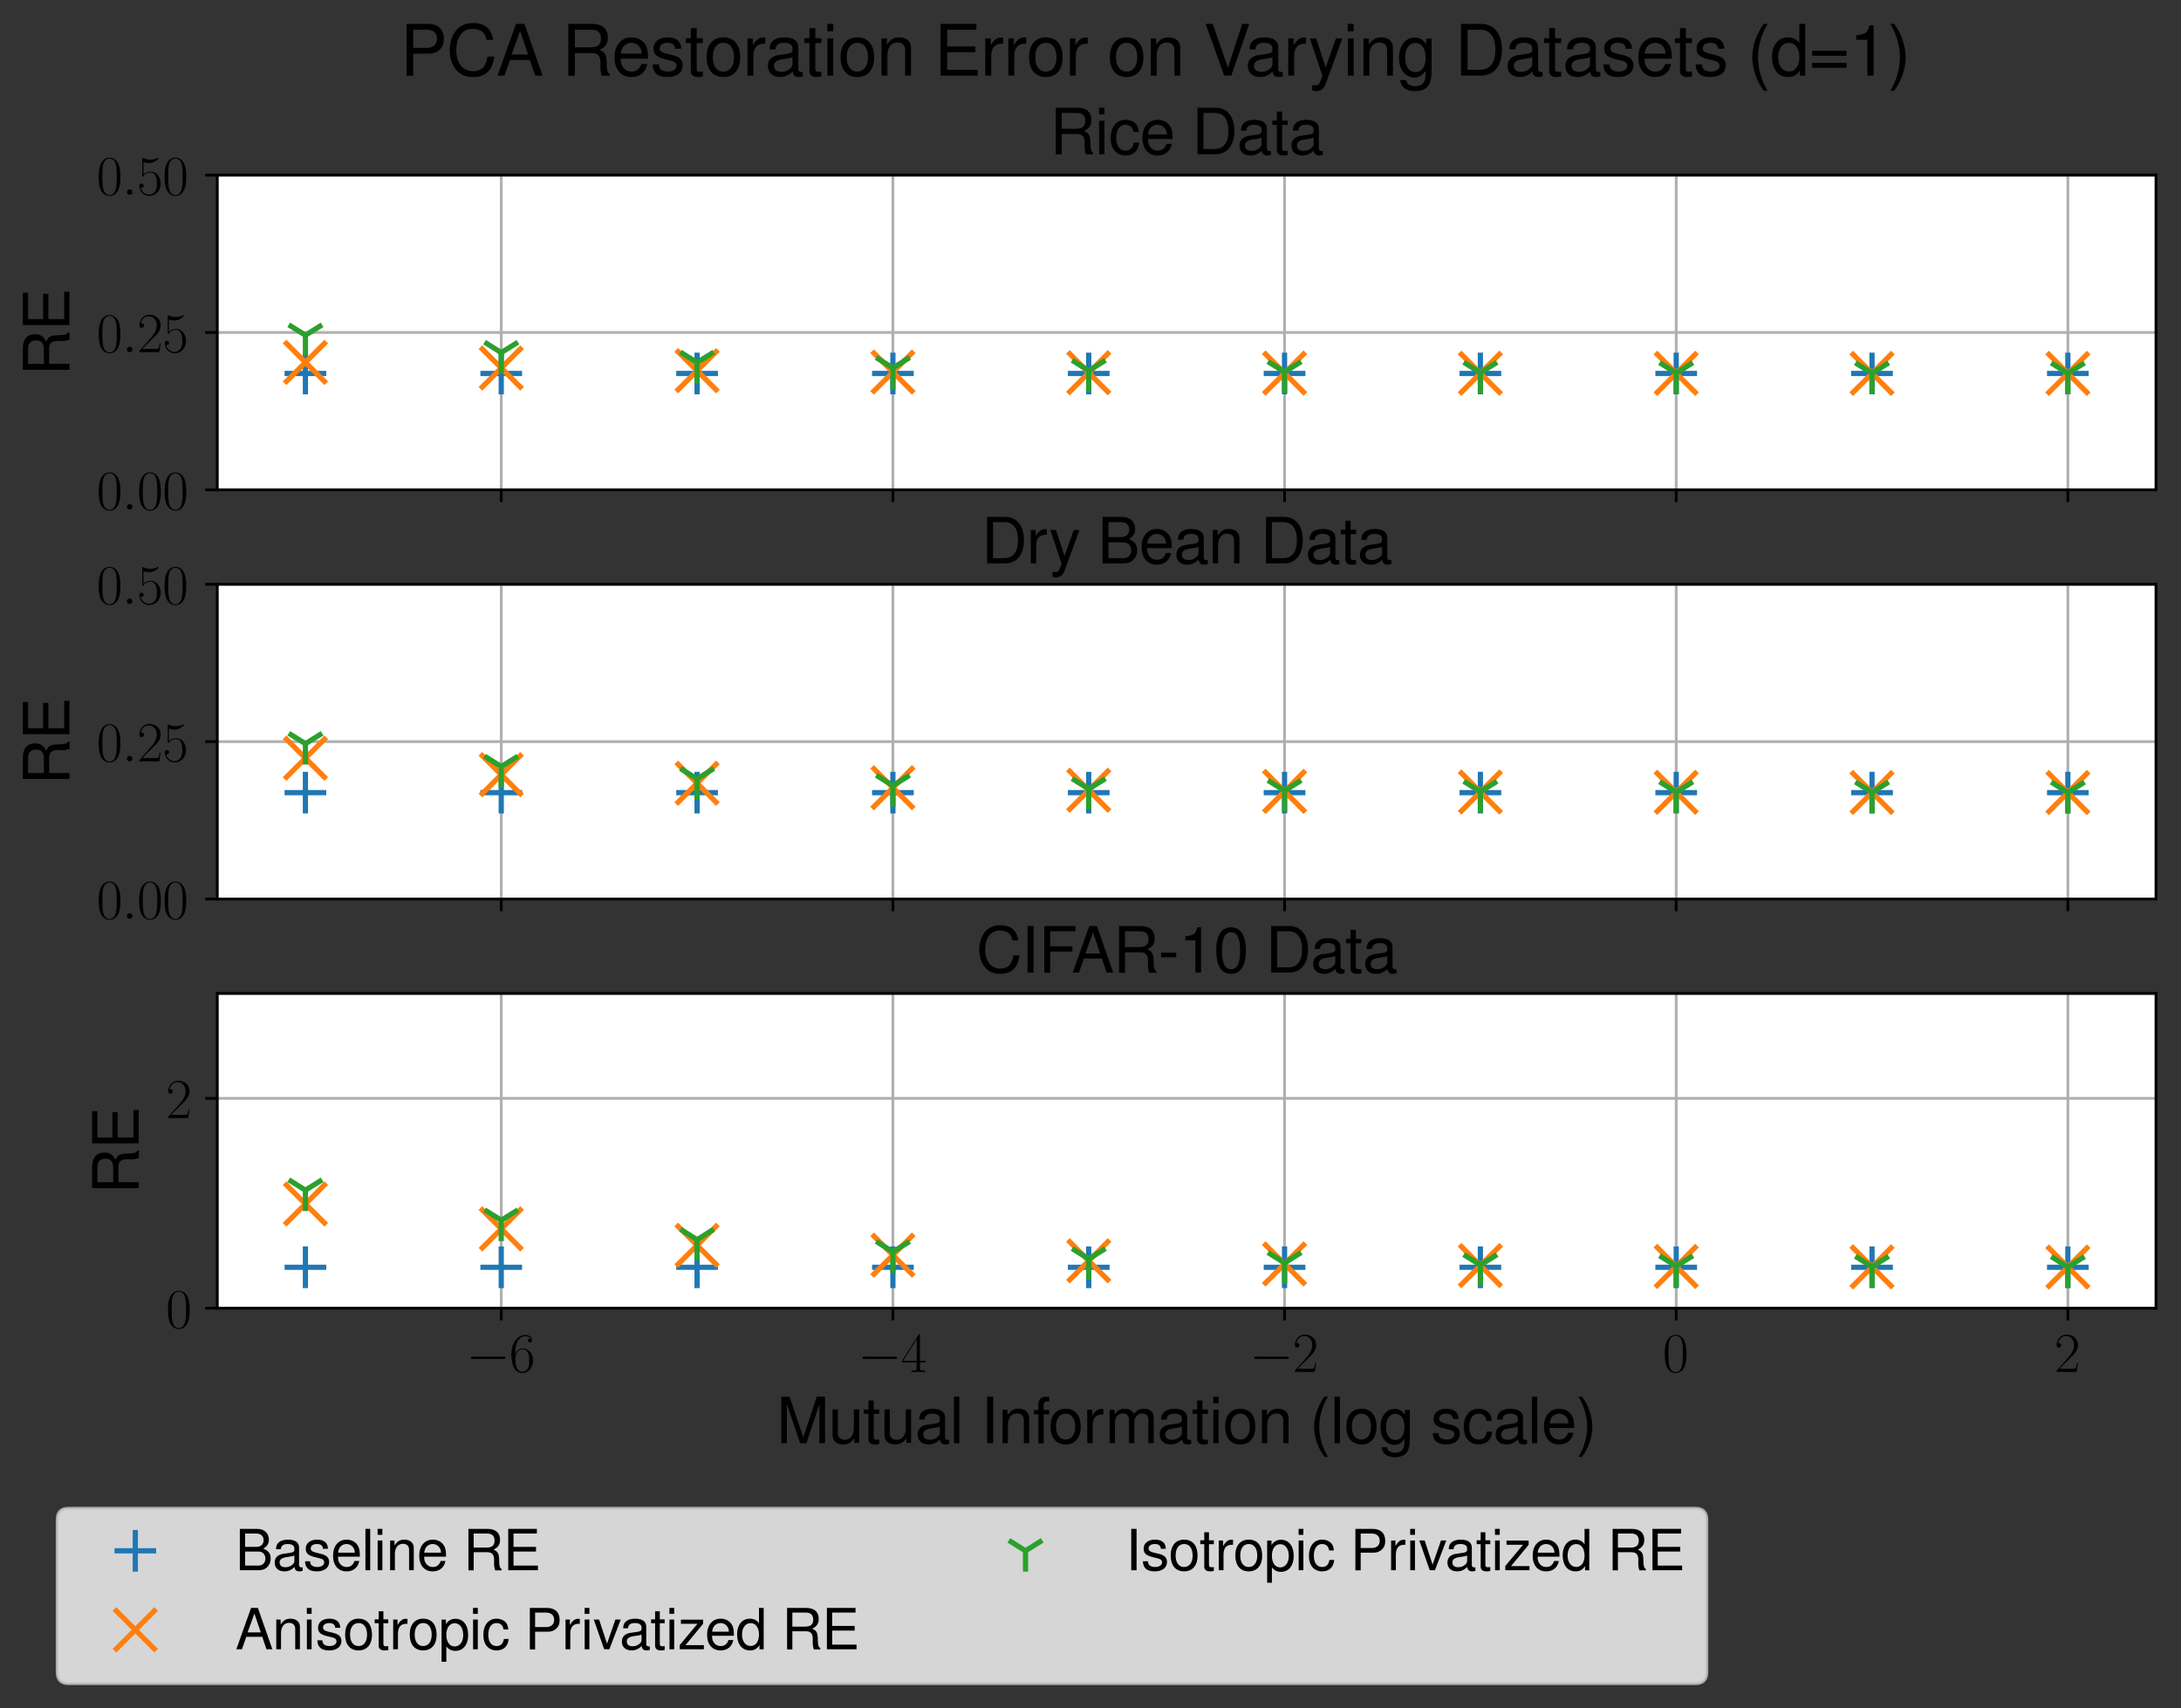 <?xml version="1.0" encoding="utf-8" standalone="no"?>
<!DOCTYPE svg PUBLIC "-//W3C//DTD SVG 1.1//EN"
  "http://www.w3.org/Graphics/SVG/1.1/DTD/svg11.dtd">
<svg xmlns:xlink="http://www.w3.org/1999/xlink" width="627.744pt" height="491.745pt" viewBox="0 0 627.744 491.745" xmlns="http://www.w3.org/2000/svg" version="1.1">
 <rect x="0" y="0" width="627.744" height="491.745" fill="#333333" stroke="none"/>
 <defs>
  <style type="text/css">*{stroke-linejoin: round; stroke-linecap: butt}</style>
 </defs>
 <g id="figure_1">
  <g id="patch_1">
   <path d="M 0 491.745 
L 627.744 491.745 
L 627.744 -0 
L 0 -0 
L 0 491.745 
z
" style="fill: none"/>
  </g>
  <g id="axes_1">
   <g id="patch_2">
    <path d="M 62.544 141 
L 620.544 141 
L 620.544 50.4 
L 62.544 50.4 
z
" style="fill: #ffffff"/>
   </g>
   <g id="matplotlib.axis_1">
    <g id="xtick_1">
     <g id="line2d_1">
      <path d="M 144.271 141 
L 144.271 50.4 
" clip-path="url(#p3e189fa039)" style="fill: none; stroke: #b0b0b0; stroke-width: 0.8; stroke-linecap: square"/>
     </g>
     <g id="line2d_2">
      <defs>
       <path id="m5a06a74bb4" d="M 0 0 
L 0 3.5 
" style="stroke: #000000; stroke-width: 0.8"/>
      </defs>
      <g>
       <use xlink:href="#m5a06a74bb4" x="144.271" y="141" style="stroke: #000000; stroke-width: 0.8"/>
      </g>
     </g>
    </g>
    <g id="xtick_2">
     <g id="line2d_3">
      <path d="M 256.999 141 
L 256.999 50.4 
" clip-path="url(#p3e189fa039)" style="fill: none; stroke: #b0b0b0; stroke-width: 0.8; stroke-linecap: square"/>
     </g>
     <g id="line2d_4">
      <g>
       <use xlink:href="#m5a06a74bb4" x="256.999" y="141" style="stroke: #000000; stroke-width: 0.8"/>
      </g>
     </g>
    </g>
    <g id="xtick_3">
     <g id="line2d_5">
      <path d="M 369.726 141 
L 369.726 50.4 
" clip-path="url(#p3e189fa039)" style="fill: none; stroke: #b0b0b0; stroke-width: 0.8; stroke-linecap: square"/>
     </g>
     <g id="line2d_6">
      <g>
       <use xlink:href="#m5a06a74bb4" x="369.726" y="141" style="stroke: #000000; stroke-width: 0.8"/>
      </g>
     </g>
    </g>
    <g id="xtick_4">
     <g id="line2d_7">
      <path d="M 482.453 141 
L 482.453 50.4 
" clip-path="url(#p3e189fa039)" style="fill: none; stroke: #b0b0b0; stroke-width: 0.8; stroke-linecap: square"/>
     </g>
     <g id="line2d_8">
      <g>
       <use xlink:href="#m5a06a74bb4" x="482.453" y="141" style="stroke: #000000; stroke-width: 0.8"/>
      </g>
     </g>
    </g>
    <g id="xtick_5">
     <g id="line2d_9">
      <path d="M 595.18 141 
L 595.18 50.4 
" clip-path="url(#p3e189fa039)" style="fill: none; stroke: #b0b0b0; stroke-width: 0.8; stroke-linecap: square"/>
     </g>
     <g id="line2d_10">
      <g>
       <use xlink:href="#m5a06a74bb4" x="595.18" y="141" style="stroke: #000000; stroke-width: 0.8"/>
      </g>
     </g>
    </g>
   </g>
   <g id="matplotlib.axis_2">
    <g id="ytick_1">
     <g id="line2d_11">
      <path d="M 62.544 141 
L 620.544 141 
" clip-path="url(#p3e189fa039)" style="fill: none; stroke: #b0b0b0; stroke-width: 0.8; stroke-linecap: square"/>
     </g>
     <g id="line2d_12">
      <defs>
       <path id="ma001cbe0a3" d="M 0 0 
L -3.5 0 
" style="stroke: #000000; stroke-width: 0.8"/>
      </defs>
      <g>
       <use xlink:href="#ma001cbe0a3" x="62.544" y="141" style="stroke: #000000; stroke-width: 0.8"/>
      </g>
     </g>
     <g id="text_1">
      <!-- $\mathdefault{0.00}$ -->
      <g transform="translate(27.797 146.679)scale(0.16 -0.16)">
       <defs>
        <path id="CMR17-30" d="M 2688 2025 
C 2688 2416 2682 3080 2413 3591 
C 2176 4039 1798 4198 1466 4198 
C 1158 4198 768 4058 525 3597 
C 269 3118 243 2524 243 2025 
C 243 1661 250 1106 448 619 
C 723 -39 1216 -128 1466 -128 
C 1760 -128 2208 -7 2470 600 
C 2662 1042 2688 1559 2688 2025 
z
M 1466 -26 
C 1056 -26 813 325 723 812 
C 653 1188 653 1738 653 2096 
C 653 2588 653 2997 736 3387 
C 858 3929 1216 4096 1466 4096 
C 1728 4096 2067 3923 2189 3400 
C 2272 3036 2278 2607 2278 2096 
C 2278 1680 2278 1169 2202 792 
C 2067 95 1690 -26 1466 -26 
z
" transform="scale(0.016)"/>
        <path id="CMMI12-3a" d="M 1178 307 
C 1178 492 1024 619 870 619 
C 685 619 557 466 557 313 
C 557 128 710 0 864 0 
C 1050 0 1178 153 1178 307 
z
" transform="scale(0.016)"/>
       </defs>
       <use xlink:href="#CMR17-30" transform="scale(0.996)"/>
       <use xlink:href="#CMMI12-3a" transform="translate(45.69 0)scale(0.996)"/>
       <use xlink:href="#CMR17-30" transform="translate(72.788 0)scale(0.996)"/>
       <use xlink:href="#CMR17-30" transform="translate(118.478 0)scale(0.996)"/>
      </g>
     </g>
    </g>
    <g id="ytick_2">
     <g id="line2d_13">
      <path d="M 62.544 95.7 
L 620.544 95.7 
" clip-path="url(#p3e189fa039)" style="fill: none; stroke: #b0b0b0; stroke-width: 0.8; stroke-linecap: square"/>
     </g>
     <g id="line2d_14">
      <g>
       <use xlink:href="#ma001cbe0a3" x="62.544" y="95.7" style="stroke: #000000; stroke-width: 0.8"/>
      </g>
     </g>
     <g id="text_2">
      <!-- $\mathdefault{0.25}$ -->
      <g transform="translate(27.797 101.379)scale(0.16 -0.16)">
       <defs>
        <path id="CMR17-32" d="M 2669 989 
L 2554 989 
C 2490 536 2438 459 2413 420 
C 2381 369 1920 369 1830 369 
L 602 369 
C 832 619 1280 1072 1824 1597 
C 2214 1967 2669 2402 2669 3035 
C 2669 3790 2067 4224 1395 4224 
C 691 4224 262 3604 262 3030 
C 262 2780 448 2748 525 2748 
C 589 2748 781 2787 781 3010 
C 781 3207 614 3264 525 3264 
C 486 3264 448 3258 422 3245 
C 544 3790 915 4058 1306 4058 
C 1862 4058 2227 3617 2227 3035 
C 2227 2479 1901 2000 1536 1584 
L 262 146 
L 262 0 
L 2515 0 
L 2669 989 
z
" transform="scale(0.016)"/>
        <path id="CMR17-35" d="M 730 3692 
C 794 3666 1056 3584 1325 3584 
C 1920 3584 2246 3911 2432 4100 
C 2432 4157 2432 4192 2394 4192 
C 2387 4192 2374 4192 2323 4163 
C 2099 4058 1837 3973 1517 3973 
C 1325 3973 1037 3999 723 4139 
C 653 4171 640 4171 634 4171 
C 602 4171 595 4164 595 4037 
L 595 2203 
C 595 2089 595 2057 659 2057 
C 691 2057 704 2070 736 2114 
C 941 2401 1222 2522 1542 2522 
C 1766 2522 2246 2382 2246 1289 
C 2246 1085 2246 715 2054 421 
C 1894 159 1645 25 1370 25 
C 947 25 518 320 403 814 
C 429 807 480 795 506 795 
C 589 795 749 840 749 1038 
C 749 1210 627 1280 506 1280 
C 358 1280 262 1190 262 1011 
C 262 454 704 -128 1382 -128 
C 2042 -128 2669 440 2669 1264 
C 2669 2030 2170 2624 1549 2624 
C 1222 2624 947 2503 730 2274 
L 730 3692 
z
" transform="scale(0.016)"/>
       </defs>
       <use xlink:href="#CMR17-30" transform="scale(0.996)"/>
       <use xlink:href="#CMMI12-3a" transform="translate(45.69 0)scale(0.996)"/>
       <use xlink:href="#CMR17-32" transform="translate(72.788 0)scale(0.996)"/>
       <use xlink:href="#CMR17-35" transform="translate(118.478 0)scale(0.996)"/>
      </g>
     </g>
    </g>
    <g id="ytick_3">
     <g id="line2d_15">
      <path d="M 62.544 50.4 
L 620.544 50.4 
" clip-path="url(#p3e189fa039)" style="fill: none; stroke: #b0b0b0; stroke-width: 0.8; stroke-linecap: square"/>
     </g>
     <g id="line2d_16">
      <g>
       <use xlink:href="#ma001cbe0a3" x="62.544" y="50.4" style="stroke: #000000; stroke-width: 0.8"/>
      </g>
     </g>
     <g id="text_3">
      <!-- $\mathdefault{0.50}$ -->
      <g transform="translate(27.797 56.079)scale(0.16 -0.16)">
       <use xlink:href="#CMR17-30" transform="scale(0.996)"/>
       <use xlink:href="#CMMI12-3a" transform="translate(45.69 0)scale(0.996)"/>
       <use xlink:href="#CMR17-35" transform="translate(72.788 0)scale(0.996)"/>
       <use xlink:href="#CMR17-30" transform="translate(118.478 0)scale(0.996)"/>
      </g>
     </g>
    </g>
    <g id="text_4">
     <!-- RE -->
     <g transform="translate(19.977 108.154)rotate(-90)scale(0.18 -0.18)">
      <defs>
       <path id="NimbusSanL-Regu-52" d="M 1190 2034 
L 2726 2034 
C 3258 2034 3494 1774 3494 1187 
L 3488 762 
C 3488 468 3539 181 3622 -14 
L 4346 -14 
L 4346 136 
C 4122 292 4077 462 4064 1093 
C 4058 1873 3936 2108 3430 2329 
C 3955 2583 4166 2906 4166 3434 
C 4166 4233 3661 4672 2746 4672 
L 595 4672 
L 595 -14 
L 1190 -14 
L 1190 2034 
z
M 1190 2560 
L 1190 4146 
L 2630 4146 
C 2963 4146 3155 4096 3302 3969 
C 3462 3836 3546 3628 3546 3350 
C 3546 2806 3264 2560 2630 2560 
L 1190 2560 
z
" transform="scale(0.016)"/>
       <path id="NimbusSanL-Regu-45" d="M 1171 2112 
L 3712 2112 
L 3712 2638 
L 1171 2638 
L 1171 4146 
L 3808 4146 
L 3808 4672 
L 576 4672 
L 576 0 
L 3923 0 
L 3923 526 
L 1171 526 
L 1171 2112 
z
" transform="scale(0.016)"/>
      </defs>
      <use xlink:href="#NimbusSanL-Regu-52" transform="scale(0.996)"/>
      <use xlink:href="#NimbusSanL-Regu-45" transform="translate(71.93 0)scale(0.996)"/>
     </g>
    </g>
   </g>
   <g id="line2d_17">
    <defs>
     <path id="m0c3f7fa0e6" d="M -6 0 
L 6 0 
M 0 6 
L 0 -6 
" style="stroke: #1f77b4; stroke-width: 1.5"/>
    </defs>
    <g clip-path="url(#p3e189fa039)">
     <use xlink:href="#m0c3f7fa0e6" x="87.908" y="107.507" style="fill: #1f77b4; stroke: #1f77b4; stroke-width: 1.5"/>
     <use xlink:href="#m0c3f7fa0e6" x="144.271" y="107.507" style="fill: #1f77b4; stroke: #1f77b4; stroke-width: 1.5"/>
     <use xlink:href="#m0c3f7fa0e6" x="200.635" y="107.507" style="fill: #1f77b4; stroke: #1f77b4; stroke-width: 1.5"/>
     <use xlink:href="#m0c3f7fa0e6" x="256.999" y="107.507" style="fill: #1f77b4; stroke: #1f77b4; stroke-width: 1.5"/>
     <use xlink:href="#m0c3f7fa0e6" x="313.362" y="107.507" style="fill: #1f77b4; stroke: #1f77b4; stroke-width: 1.5"/>
     <use xlink:href="#m0c3f7fa0e6" x="369.726" y="107.507" style="fill: #1f77b4; stroke: #1f77b4; stroke-width: 1.5"/>
     <use xlink:href="#m0c3f7fa0e6" x="426.09" y="107.507" style="fill: #1f77b4; stroke: #1f77b4; stroke-width: 1.5"/>
     <use xlink:href="#m0c3f7fa0e6" x="482.453" y="107.507" style="fill: #1f77b4; stroke: #1f77b4; stroke-width: 1.5"/>
     <use xlink:href="#m0c3f7fa0e6" x="538.817" y="107.507" style="fill: #1f77b4; stroke: #1f77b4; stroke-width: 1.5"/>
     <use xlink:href="#m0c3f7fa0e6" x="595.18" y="107.507" style="fill: #1f77b4; stroke: #1f77b4; stroke-width: 1.5"/>
    </g>
   </g>
   <g id="line2d_18">
    <defs>
     <path id="m155a8b98bd" d="M -6 6 
L 6 -6 
M -6 -6 
L 6 6 
" style="stroke: #ff7f0e; stroke-width: 1.5"/>
    </defs>
    <g clip-path="url(#p3e189fa039)">
     <use xlink:href="#m155a8b98bd" x="87.908" y="104.312" style="fill: #ff7f0e; stroke: #ff7f0e; stroke-width: 1.5"/>
     <use xlink:href="#m155a8b98bd" x="144.271" y="105.923" style="fill: #ff7f0e; stroke: #ff7f0e; stroke-width: 1.5"/>
     <use xlink:href="#m155a8b98bd" x="200.635" y="106.706" style="fill: #ff7f0e; stroke: #ff7f0e; stroke-width: 1.5"/>
     <use xlink:href="#m155a8b98bd" x="256.999" y="107.101" style="fill: #ff7f0e; stroke: #ff7f0e; stroke-width: 1.5"/>
     <use xlink:href="#m155a8b98bd" x="313.362" y="107.291" style="fill: #ff7f0e; stroke: #ff7f0e; stroke-width: 1.5"/>
     <use xlink:href="#m155a8b98bd" x="369.726" y="107.398" style="fill: #ff7f0e; stroke: #ff7f0e; stroke-width: 1.5"/>
     <use xlink:href="#m155a8b98bd" x="426.09" y="107.446" style="fill: #ff7f0e; stroke: #ff7f0e; stroke-width: 1.5"/>
     <use xlink:href="#m155a8b98bd" x="482.453" y="107.467" style="fill: #ff7f0e; stroke: #ff7f0e; stroke-width: 1.5"/>
     <use xlink:href="#m155a8b98bd" x="538.817" y="107.481" style="fill: #ff7f0e; stroke: #ff7f0e; stroke-width: 1.5"/>
     <use xlink:href="#m155a8b98bd" x="595.18" y="107.484" style="fill: #ff7f0e; stroke: #ff7f0e; stroke-width: 1.5"/>
    </g>
   </g>
   <g id="line2d_19">
    <defs>
     <path id="m98b37c9ab1" d="M 0 0 
L 0 6 
M 0 0 
L 4.8 -3 
M 0 0 
L -4.8 -3 
" style="stroke: #2ca02c; stroke-width: 1.5"/>
    </defs>
    <g clip-path="url(#p3e189fa039)">
     <use xlink:href="#m98b37c9ab1" x="87.908" y="96.495" style="fill: #2ca02c; stroke: #2ca02c; stroke-width: 1.5"/>
     <use xlink:href="#m98b37c9ab1" x="144.271" y="101.5" style="fill: #2ca02c; stroke: #2ca02c; stroke-width: 1.5"/>
     <use xlink:href="#m98b37c9ab1" x="200.635" y="104.355" style="fill: #2ca02c; stroke: #2ca02c; stroke-width: 1.5"/>
     <use xlink:href="#m98b37c9ab1" x="256.999" y="105.917" style="fill: #2ca02c; stroke: #2ca02c; stroke-width: 1.5"/>
     <use xlink:href="#m98b37c9ab1" x="313.362" y="106.698" style="fill: #2ca02c; stroke: #2ca02c; stroke-width: 1.5"/>
     <use xlink:href="#m98b37c9ab1" x="369.726" y="107.08" style="fill: #2ca02c; stroke: #2ca02c; stroke-width: 1.5"/>
     <use xlink:href="#m98b37c9ab1" x="426.09" y="107.284" style="fill: #2ca02c; stroke: #2ca02c; stroke-width: 1.5"/>
     <use xlink:href="#m98b37c9ab1" x="482.453" y="107.391" style="fill: #2ca02c; stroke: #2ca02c; stroke-width: 1.5"/>
     <use xlink:href="#m98b37c9ab1" x="538.817" y="107.439" style="fill: #2ca02c; stroke: #2ca02c; stroke-width: 1.5"/>
     <use xlink:href="#m98b37c9ab1" x="595.18" y="107.466" style="fill: #2ca02c; stroke: #2ca02c; stroke-width: 1.5"/>
    </g>
   </g>
   <g id="patch_3">
    <path d="M 62.544 141 
L 62.544 50.4 
" style="fill: none; stroke: #000000; stroke-width: 0.8; stroke-linejoin: miter; stroke-linecap: square"/>
   </g>
   <g id="patch_4">
    <path d="M 620.544 141 
L 620.544 50.4 
" style="fill: none; stroke: #000000; stroke-width: 0.8; stroke-linejoin: miter; stroke-linecap: square"/>
   </g>
   <g id="patch_5">
    <path d="M 62.544 141 
L 620.544 141 
" style="fill: none; stroke: #000000; stroke-width: 0.8; stroke-linejoin: miter; stroke-linecap: square"/>
   </g>
   <g id="patch_6">
    <path d="M 62.544 50.4 
L 620.544 50.4 
" style="fill: none; stroke: #000000; stroke-width: 0.8; stroke-linejoin: miter; stroke-linecap: square"/>
   </g>
   <g id="text_5">
    <!-- Rice Data -->
    <g transform="translate(302.182 44.4)scale(0.18 -0.18)">
     <defs>
      <path id="NimbusSanL-Regu-69" d="M 960 3359 
L 429 3359 
L 429 0 
L 960 0 
L 960 3359 
z
M 960 4672 
L 422 4672 
L 422 3999 
L 960 3999 
L 960 4672 
z
" transform="scale(0.016)"/>
      <path id="NimbusSanL-Regu-63" d="M 3014 2236 
C 2989 2562 2918 2773 2790 2958 
C 2560 3271 2157 3456 1690 3456 
C 787 3456 198 2742 198 1632 
C 198 554 774 -128 1683 -128 
C 2483 -128 2989 350 3053 1167 
L 2515 1167 
C 2426 632 2150 365 1696 365 
C 1107 365 755 843 755 1632 
C 755 2466 1101 2962 1683 2962 
C 2131 2962 2413 2701 2477 2236 
L 3014 2236 
z
" transform="scale(0.016)"/>
      <path id="NimbusSanL-Regu-65" d="M 3283 1529 
C 3283 2034 3245 2338 3149 2584 
C 2931 3127 2419 3456 1792 3456 
C 858 3456 256 2742 256 1645 
C 256 547 838 -128 1779 -128 
C 2547 -128 3078 310 3213 1044 
L 2675 1044 
C 2528 598 2227 365 1798 365 
C 1459 365 1171 520 992 805 
C 864 998 819 1193 813 1529 
L 3283 1529 
z
M 826 1984 
C 870 2577 1248 2962 1786 2962 
C 2310 2962 2714 2530 2714 1984 
C 2714 1984 2714 1984 2707 1984 
L 826 1984 
z
" transform="scale(0.016)"/>
      <path id="NimbusSanL-Regu-44" d="M 570 0 
L 2368 0 
C 3546 0 4269 885 4269 2339 
C 4269 3787 3552 4672 2368 4672 
L 570 4672 
L 570 0 
z
M 1165 526 
L 1165 4146 
L 2266 4146 
C 3187 4146 3674 3524 3674 2333 
C 3674 1154 3187 526 2266 526 
L 1165 526 
z
" transform="scale(0.016)"/>
      <path id="NimbusSanL-Regu-61" d="M 3424 333 
C 3366 320 3341 320 3309 320 
C 3123 320 3021 415 3021 581 
L 3021 2545 
C 3021 3137 2586 3456 1760 3456 
C 1274 3456 870 3316 646 3066 
C 493 2893 429 2702 416 2370 
L 954 2370 
C 998 2777 1242 2962 1741 2962 
C 2221 2962 2490 2783 2490 2465 
L 2490 2325 
C 2490 2101 2355 2006 1933 1955 
C 1178 1860 1062 1834 858 1751 
C 467 1592 269 1292 269 859 
C 269 254 691 -128 1370 -128 
C 1792 -128 2131 19 2509 365 
C 2547 25 2714 -128 3059 -128 
C 3168 -128 3251 -116 3424 -70 
L 3424 333 
z
M 2490 1072 
C 2490 893 2438 785 2278 639 
C 2061 441 1798 340 1485 340 
C 1069 340 826 537 826 874 
C 826 1225 1062 1403 1632 1486 
C 2195 1562 2310 1588 2490 1670 
L 2490 1072 
z
" transform="scale(0.016)"/>
      <path id="NimbusSanL-Regu-74" d="M 1626 3380 
L 1075 3380 
L 1075 4288 
L 544 4288 
L 544 3380 
L 90 3380 
L 90 2944 
L 544 2944 
L 544 404 
C 544 64 774 -128 1190 -128 
C 1318 -128 1446 -116 1626 -83 
L 1626 366 
C 1555 346 1472 340 1370 340 
C 1139 340 1075 404 1075 641 
L 1075 2944 
L 1626 2944 
L 1626 3380 
z
" transform="scale(0.016)"/>
     </defs>
     <use xlink:href="#NimbusSanL-Regu-52" transform="scale(0.996)"/>
     <use xlink:href="#NimbusSanL-Regu-69" transform="translate(71.93 0)scale(0.996)"/>
     <use xlink:href="#NimbusSanL-Regu-63" transform="translate(94.047 0)scale(0.996)"/>
     <use xlink:href="#NimbusSanL-Regu-65" transform="translate(143.86 0)scale(0.996)"/>
     <use xlink:href="#NimbusSanL-Regu-44" transform="translate(226.947 0)scale(0.996)"/>
     <use xlink:href="#NimbusSanL-Regu-61" transform="translate(298.877 0)scale(0.996)"/>
     <use xlink:href="#NimbusSanL-Regu-74" transform="translate(354.268 0)scale(0.996)"/>
     <use xlink:href="#NimbusSanL-Regu-61" transform="translate(381.964 0)scale(0.996)"/>
    </g>
   </g>
  </g>
  <g id="axes_2">
   <g id="patch_7">
    <path d="M 62.544 258.78 
L 620.544 258.78 
L 620.544 168.18 
L 62.544 168.18 
z
" style="fill: #ffffff"/>
   </g>
   <g id="matplotlib.axis_3">
    <g id="xtick_6">
     <g id="line2d_20">
      <path d="M 144.271 258.78 
L 144.271 168.18 
" clip-path="url(#pd7d1af67d7)" style="fill: none; stroke: #b0b0b0; stroke-width: 0.8; stroke-linecap: square"/>
     </g>
     <g id="line2d_21">
      <g>
       <use xlink:href="#m5a06a74bb4" x="144.271" y="258.78" style="stroke: #000000; stroke-width: 0.8"/>
      </g>
     </g>
    </g>
    <g id="xtick_7">
     <g id="line2d_22">
      <path d="M 256.999 258.78 
L 256.999 168.18 
" clip-path="url(#pd7d1af67d7)" style="fill: none; stroke: #b0b0b0; stroke-width: 0.8; stroke-linecap: square"/>
     </g>
     <g id="line2d_23">
      <g>
       <use xlink:href="#m5a06a74bb4" x="256.999" y="258.78" style="stroke: #000000; stroke-width: 0.8"/>
      </g>
     </g>
    </g>
    <g id="xtick_8">
     <g id="line2d_24">
      <path d="M 369.726 258.78 
L 369.726 168.18 
" clip-path="url(#pd7d1af67d7)" style="fill: none; stroke: #b0b0b0; stroke-width: 0.8; stroke-linecap: square"/>
     </g>
     <g id="line2d_25">
      <g>
       <use xlink:href="#m5a06a74bb4" x="369.726" y="258.78" style="stroke: #000000; stroke-width: 0.8"/>
      </g>
     </g>
    </g>
    <g id="xtick_9">
     <g id="line2d_26">
      <path d="M 482.453 258.78 
L 482.453 168.18 
" clip-path="url(#pd7d1af67d7)" style="fill: none; stroke: #b0b0b0; stroke-width: 0.8; stroke-linecap: square"/>
     </g>
     <g id="line2d_27">
      <g>
       <use xlink:href="#m5a06a74bb4" x="482.453" y="258.78" style="stroke: #000000; stroke-width: 0.8"/>
      </g>
     </g>
    </g>
    <g id="xtick_10">
     <g id="line2d_28">
      <path d="M 595.18 258.78 
L 595.18 168.18 
" clip-path="url(#pd7d1af67d7)" style="fill: none; stroke: #b0b0b0; stroke-width: 0.8; stroke-linecap: square"/>
     </g>
     <g id="line2d_29">
      <g>
       <use xlink:href="#m5a06a74bb4" x="595.18" y="258.78" style="stroke: #000000; stroke-width: 0.8"/>
      </g>
     </g>
    </g>
   </g>
   <g id="matplotlib.axis_4">
    <g id="ytick_4">
     <g id="line2d_30">
      <path d="M 62.544 258.78 
L 620.544 258.78 
" clip-path="url(#pd7d1af67d7)" style="fill: none; stroke: #b0b0b0; stroke-width: 0.8; stroke-linecap: square"/>
     </g>
     <g id="line2d_31">
      <g>
       <use xlink:href="#ma001cbe0a3" x="62.544" y="258.78" style="stroke: #000000; stroke-width: 0.8"/>
      </g>
     </g>
     <g id="text_6">
      <!-- $\mathdefault{0.00}$ -->
      <g transform="translate(27.797 264.459)scale(0.16 -0.16)">
       <use xlink:href="#CMR17-30" transform="scale(0.996)"/>
       <use xlink:href="#CMMI12-3a" transform="translate(45.69 0)scale(0.996)"/>
       <use xlink:href="#CMR17-30" transform="translate(72.788 0)scale(0.996)"/>
       <use xlink:href="#CMR17-30" transform="translate(118.478 0)scale(0.996)"/>
      </g>
     </g>
    </g>
    <g id="ytick_5">
     <g id="line2d_32">
      <path d="M 62.544 213.48 
L 620.544 213.48 
" clip-path="url(#pd7d1af67d7)" style="fill: none; stroke: #b0b0b0; stroke-width: 0.8; stroke-linecap: square"/>
     </g>
     <g id="line2d_33">
      <g>
       <use xlink:href="#ma001cbe0a3" x="62.544" y="213.48" style="stroke: #000000; stroke-width: 0.8"/>
      </g>
     </g>
     <g id="text_7">
      <!-- $\mathdefault{0.25}$ -->
      <g transform="translate(27.797 219.159)scale(0.16 -0.16)">
       <use xlink:href="#CMR17-30" transform="scale(0.996)"/>
       <use xlink:href="#CMMI12-3a" transform="translate(45.69 0)scale(0.996)"/>
       <use xlink:href="#CMR17-32" transform="translate(72.788 0)scale(0.996)"/>
       <use xlink:href="#CMR17-35" transform="translate(118.478 0)scale(0.996)"/>
      </g>
     </g>
    </g>
    <g id="ytick_6">
     <g id="line2d_34">
      <path d="M 62.544 168.18 
L 620.544 168.18 
" clip-path="url(#pd7d1af67d7)" style="fill: none; stroke: #b0b0b0; stroke-width: 0.8; stroke-linecap: square"/>
     </g>
     <g id="line2d_35">
      <g>
       <use xlink:href="#ma001cbe0a3" x="62.544" y="168.18" style="stroke: #000000; stroke-width: 0.8"/>
      </g>
     </g>
     <g id="text_8">
      <!-- $\mathdefault{0.50}$ -->
      <g transform="translate(27.797 173.859)scale(0.16 -0.16)">
       <use xlink:href="#CMR17-30" transform="scale(0.996)"/>
       <use xlink:href="#CMMI12-3a" transform="translate(45.69 0)scale(0.996)"/>
       <use xlink:href="#CMR17-35" transform="translate(72.788 0)scale(0.996)"/>
       <use xlink:href="#CMR17-30" transform="translate(118.478 0)scale(0.996)"/>
      </g>
     </g>
    </g>
    <g id="text_9">
     <!-- RE -->
     <g transform="translate(19.977 225.934)rotate(-90)scale(0.18 -0.18)">
      <use xlink:href="#NimbusSanL-Regu-52" transform="scale(0.996)"/>
      <use xlink:href="#NimbusSanL-Regu-45" transform="translate(71.93 0)scale(0.996)"/>
     </g>
    </g>
   </g>
   <g id="line2d_36">
    <g clip-path="url(#pd7d1af67d7)">
     <use xlink:href="#m0c3f7fa0e6" x="87.908" y="228.164" style="fill: #1f77b4; stroke: #1f77b4; stroke-width: 1.5"/>
     <use xlink:href="#m0c3f7fa0e6" x="144.271" y="228.164" style="fill: #1f77b4; stroke: #1f77b4; stroke-width: 1.5"/>
     <use xlink:href="#m0c3f7fa0e6" x="200.635" y="228.164" style="fill: #1f77b4; stroke: #1f77b4; stroke-width: 1.5"/>
     <use xlink:href="#m0c3f7fa0e6" x="256.999" y="228.164" style="fill: #1f77b4; stroke: #1f77b4; stroke-width: 1.5"/>
     <use xlink:href="#m0c3f7fa0e6" x="313.362" y="228.164" style="fill: #1f77b4; stroke: #1f77b4; stroke-width: 1.5"/>
     <use xlink:href="#m0c3f7fa0e6" x="369.726" y="228.164" style="fill: #1f77b4; stroke: #1f77b4; stroke-width: 1.5"/>
     <use xlink:href="#m0c3f7fa0e6" x="426.09" y="228.164" style="fill: #1f77b4; stroke: #1f77b4; stroke-width: 1.5"/>
     <use xlink:href="#m0c3f7fa0e6" x="482.453" y="228.164" style="fill: #1f77b4; stroke: #1f77b4; stroke-width: 1.5"/>
     <use xlink:href="#m0c3f7fa0e6" x="538.817" y="228.164" style="fill: #1f77b4; stroke: #1f77b4; stroke-width: 1.5"/>
     <use xlink:href="#m0c3f7fa0e6" x="595.18" y="228.164" style="fill: #1f77b4; stroke: #1f77b4; stroke-width: 1.5"/>
    </g>
   </g>
   <g id="line2d_37">
    <g clip-path="url(#pd7d1af67d7)">
     <use xlink:href="#m155a8b98bd" x="87.908" y="218.24" style="fill: #ff7f0e; stroke: #ff7f0e; stroke-width: 1.5"/>
     <use xlink:href="#m155a8b98bd" x="144.271" y="222.989" style="fill: #ff7f0e; stroke: #ff7f0e; stroke-width: 1.5"/>
     <use xlink:href="#m155a8b98bd" x="200.635" y="225.462" style="fill: #ff7f0e; stroke: #ff7f0e; stroke-width: 1.5"/>
     <use xlink:href="#m155a8b98bd" x="256.999" y="226.741" style="fill: #ff7f0e; stroke: #ff7f0e; stroke-width: 1.5"/>
     <use xlink:href="#m155a8b98bd" x="313.362" y="227.47" style="fill: #ff7f0e; stroke: #ff7f0e; stroke-width: 1.5"/>
     <use xlink:href="#m155a8b98bd" x="369.726" y="227.798" style="fill: #ff7f0e; stroke: #ff7f0e; stroke-width: 1.5"/>
     <use xlink:href="#m155a8b98bd" x="426.09" y="227.98" style="fill: #ff7f0e; stroke: #ff7f0e; stroke-width: 1.5"/>
     <use xlink:href="#m155a8b98bd" x="482.453" y="228.065" style="fill: #ff7f0e; stroke: #ff7f0e; stroke-width: 1.5"/>
     <use xlink:href="#m155a8b98bd" x="538.817" y="228.111" style="fill: #ff7f0e; stroke: #ff7f0e; stroke-width: 1.5"/>
     <use xlink:href="#m155a8b98bd" x="595.18" y="228.135" style="fill: #ff7f0e; stroke: #ff7f0e; stroke-width: 1.5"/>
    </g>
   </g>
   <g id="line2d_38">
    <g clip-path="url(#pd7d1af67d7)">
     <use xlink:href="#m98b37c9ab1" x="87.908" y="214.076" style="fill: #2ca02c; stroke: #2ca02c; stroke-width: 1.5"/>
     <use xlink:href="#m98b37c9ab1" x="144.271" y="220.667" style="fill: #2ca02c; stroke: #2ca02c; stroke-width: 1.5"/>
     <use xlink:href="#m98b37c9ab1" x="200.635" y="224.208" style="fill: #2ca02c; stroke: #2ca02c; stroke-width: 1.5"/>
     <use xlink:href="#m98b37c9ab1" x="256.999" y="226.154" style="fill: #2ca02c; stroke: #2ca02c; stroke-width: 1.5"/>
     <use xlink:href="#m98b37c9ab1" x="313.362" y="227.113" style="fill: #2ca02c; stroke: #2ca02c; stroke-width: 1.5"/>
     <use xlink:href="#m98b37c9ab1" x="369.726" y="227.631" style="fill: #2ca02c; stroke: #2ca02c; stroke-width: 1.5"/>
     <use xlink:href="#m98b37c9ab1" x="426.09" y="227.891" style="fill: #2ca02c; stroke: #2ca02c; stroke-width: 1.5"/>
     <use xlink:href="#m98b37c9ab1" x="482.453" y="228.026" style="fill: #2ca02c; stroke: #2ca02c; stroke-width: 1.5"/>
     <use xlink:href="#m98b37c9ab1" x="538.817" y="228.094" style="fill: #2ca02c; stroke: #2ca02c; stroke-width: 1.5"/>
     <use xlink:href="#m98b37c9ab1" x="595.18" y="228.124" style="fill: #2ca02c; stroke: #2ca02c; stroke-width: 1.5"/>
    </g>
   </g>
   <g id="patch_8">
    <path d="M 62.544 258.78 
L 62.544 168.18 
" style="fill: none; stroke: #000000; stroke-width: 0.8; stroke-linejoin: miter; stroke-linecap: square"/>
   </g>
   <g id="patch_9">
    <path d="M 620.544 258.78 
L 620.544 168.18 
" style="fill: none; stroke: #000000; stroke-width: 0.8; stroke-linejoin: miter; stroke-linecap: square"/>
   </g>
   <g id="patch_10">
    <path d="M 62.544 258.78 
L 620.544 258.78 
" style="fill: none; stroke: #000000; stroke-width: 0.8; stroke-linejoin: miter; stroke-linecap: square"/>
   </g>
   <g id="patch_11">
    <path d="M 62.544 168.18 
L 620.544 168.18 
" style="fill: none; stroke: #000000; stroke-width: 0.8; stroke-linejoin: miter; stroke-linecap: square"/>
   </g>
   <g id="text_10">
    <!-- Dry Bean Data -->
    <g transform="translate(282.474 162.18)scale(0.18 -0.18)">
     <defs>
      <path id="NimbusSanL-Regu-72" d="M 442 3359 
L 442 0 
L 979 0 
L 979 1741 
C 979 2221 1101 2535 1357 2720 
C 1523 2842 1683 2880 2054 2880 
L 2054 3432 
C 1965 3444 1920 3444 1850 3444 
C 1504 3444 1242 3240 934 2746 
L 934 3359 
L 442 3359 
z
" transform="scale(0.016)"/>
      <path id="NimbusSanL-Regu-79" d="M 2483 3360 
L 1555 738 
L 698 3360 
L 128 3360 
L 1261 -21 
L 1056 -554 
C 973 -792 851 -882 627 -882 
C 550 -882 461 -869 346 -843 
L 346 -1325 
C 454 -1382 563 -1408 704 -1408 
C 877 -1408 1062 -1350 1203 -1247 
C 1370 -1125 1466 -983 1568 -713 
L 3059 3360 
L 2483 3360 
z
" transform="scale(0.016)"/>
      <path id="NimbusSanL-Regu-42" d="M 506 0 
L 2611 0 
C 3053 0 3379 121 3629 388 
C 3859 629 3987 959 3987 1322 
C 3987 1881 3731 2217 3136 2446 
C 3558 2647 3782 2996 3782 3475 
C 3782 3817 3654 4122 3411 4342 
C 3168 4568 2848 4672 2400 4672 
L 506 4672 
L 506 0 
z
M 1101 2638 
L 1101 4146 
L 2253 4146 
C 2586 4146 2771 4100 2931 3977 
C 3098 3847 3187 3652 3187 3391 
C 3187 3138 3098 2937 2931 2806 
C 2771 2683 2586 2638 2253 2638 
L 1101 2638 
z
M 1101 526 
L 1101 2112 
L 2554 2112 
C 2842 2112 3034 2042 3174 1891 
C 3315 1745 3392 1543 3392 1316 
C 3392 1095 3315 893 3174 747 
C 3034 595 2842 526 2554 526 
L 1101 526 
z
" transform="scale(0.016)"/>
      <path id="NimbusSanL-Regu-6e" d="M 448 3359 
L 448 0 
L 986 0 
L 986 1853 
C 986 2539 1344 2988 1894 2988 
C 2317 2988 2586 2731 2586 2327 
L 2586 0 
L 3117 0 
L 3117 2539 
C 3117 3097 2701 3456 2054 3456 
C 1555 3456 1235 3263 941 2796 
L 941 3359 
L 448 3359 
z
" transform="scale(0.016)"/>
     </defs>
     <use xlink:href="#NimbusSanL-Regu-44" transform="scale(0.996)"/>
     <use xlink:href="#NimbusSanL-Regu-72" transform="translate(71.93 0)scale(0.996)"/>
     <use xlink:href="#NimbusSanL-Regu-79" transform="translate(108.093 0)scale(0.996)"/>
     <use xlink:href="#NimbusSanL-Regu-42" transform="translate(185.602 0)scale(0.996)"/>
     <use xlink:href="#NimbusSanL-Regu-65" transform="translate(252.052 0)scale(0.996)"/>
     <use xlink:href="#NimbusSanL-Regu-61" transform="translate(307.443 0)scale(0.996)"/>
     <use xlink:href="#NimbusSanL-Regu-6e" transform="translate(362.835 0)scale(0.996)"/>
     <use xlink:href="#NimbusSanL-Regu-44" transform="translate(445.922 0)scale(0.996)"/>
     <use xlink:href="#NimbusSanL-Regu-61" transform="translate(517.852 0)scale(0.996)"/>
     <use xlink:href="#NimbusSanL-Regu-74" transform="translate(573.244 0)scale(0.996)"/>
     <use xlink:href="#NimbusSanL-Regu-61" transform="translate(600.939 0)scale(0.996)"/>
    </g>
   </g>
  </g>
  <g id="axes_3">
   <g id="patch_12">
    <path d="M 62.544 376.56 
L 620.544 376.56 
L 620.544 285.96 
L 62.544 285.96 
z
" style="fill: #ffffff"/>
   </g>
   <g id="matplotlib.axis_5">
    <g id="xtick_11">
     <g id="line2d_39">
      <path d="M 144.271 376.56 
L 144.271 285.96 
" clip-path="url(#p2ca4c2a793)" style="fill: none; stroke: #b0b0b0; stroke-width: 0.8; stroke-linecap: square"/>
     </g>
     <g id="line2d_40">
      <g>
       <use xlink:href="#m5a06a74bb4" x="144.271" y="376.56" style="stroke: #000000; stroke-width: 0.8"/>
      </g>
     </g>
     <g id="text_11">
      <!-- $\mathdefault{−6}$ -->
      <g transform="translate(134.17 394.917)scale(0.16 -0.16)">
       <defs>
        <path id="CMSY10-0" d="M 4218 1472 
C 4326 1472 4442 1472 4442 1600 
C 4442 1728 4326 1728 4218 1728 
L 755 1728 
C 646 1728 531 1728 531 1600 
C 531 1472 646 1472 755 1472 
L 4218 1472 
z
" transform="scale(0.016)"/>
        <path id="CMR17-36" d="M 678 2176 
C 678 3690 1395 4032 1811 4032 
C 1946 4032 2272 4009 2400 3776 
C 2298 3776 2106 3776 2106 3553 
C 2106 3381 2246 3323 2336 3323 
C 2394 3323 2566 3348 2566 3560 
C 2566 3954 2246 4179 1805 4179 
C 1043 4179 243 3390 243 1984 
C 243 253 966 -128 1478 -128 
C 2099 -128 2688 427 2688 1283 
C 2688 2081 2170 2662 1517 2662 
C 1126 2662 838 2407 678 1960 
L 678 2176 
z
M 1478 25 
C 691 25 691 1200 691 1436 
C 691 1896 909 2560 1504 2560 
C 1613 2560 1926 2560 2138 2120 
C 2253 1870 2253 1609 2253 1289 
C 2253 944 2253 690 2118 434 
C 1978 171 1773 25 1478 25 
z
" transform="scale(0.016)"/>
       </defs>
       <use xlink:href="#CMSY10-0" transform="scale(0.996)"/>
       <use xlink:href="#CMR17-36" transform="translate(77.487 0)scale(0.996)"/>
      </g>
     </g>
    </g>
    <g id="xtick_12">
     <g id="line2d_41">
      <path d="M 256.999 376.56 
L 256.999 285.96 
" clip-path="url(#p2ca4c2a793)" style="fill: none; stroke: #b0b0b0; stroke-width: 0.8; stroke-linecap: square"/>
     </g>
     <g id="line2d_42">
      <g>
       <use xlink:href="#m5a06a74bb4" x="256.999" y="376.56" style="stroke: #000000; stroke-width: 0.8"/>
      </g>
     </g>
     <g id="text_12">
      <!-- $\mathdefault{−4}$ -->
      <g transform="translate(246.898 394.917)scale(0.16 -0.16)">
       <defs>
        <path id="CMR17-34" d="M 2150 4122 
C 2150 4256 2144 4256 2029 4256 
L 128 1254 
L 128 1088 
L 1779 1088 
L 1779 457 
C 1779 224 1766 160 1318 160 
L 1197 160 
L 1197 0 
C 1402 0 1747 0 1965 0 
C 2182 0 2528 0 2733 0 
L 2733 160 
L 2611 160 
C 2163 160 2150 224 2150 457 
L 2150 1088 
L 2803 1088 
L 2803 1254 
L 2150 1254 
L 2150 4122 
z
M 1798 3703 
L 1798 1254 
L 256 1254 
L 1798 3703 
z
" transform="scale(0.016)"/>
       </defs>
       <use xlink:href="#CMSY10-0" transform="scale(0.996)"/>
       <use xlink:href="#CMR17-34" transform="translate(77.487 0)scale(0.996)"/>
      </g>
     </g>
    </g>
    <g id="xtick_13">
     <g id="line2d_43">
      <path d="M 369.726 376.56 
L 369.726 285.96 
" clip-path="url(#p2ca4c2a793)" style="fill: none; stroke: #b0b0b0; stroke-width: 0.8; stroke-linecap: square"/>
     </g>
     <g id="line2d_44">
      <g>
       <use xlink:href="#m5a06a74bb4" x="369.726" y="376.56" style="stroke: #000000; stroke-width: 0.8"/>
      </g>
     </g>
     <g id="text_13">
      <!-- $\mathdefault{−2}$ -->
      <g transform="translate(359.625 394.917)scale(0.16 -0.16)">
       <use xlink:href="#CMSY10-0" transform="scale(0.996)"/>
       <use xlink:href="#CMR17-32" transform="translate(77.487 0)scale(0.996)"/>
      </g>
     </g>
    </g>
    <g id="xtick_14">
     <g id="line2d_45">
      <path d="M 482.453 376.56 
L 482.453 285.96 
" clip-path="url(#p2ca4c2a793)" style="fill: none; stroke: #b0b0b0; stroke-width: 0.8; stroke-linecap: square"/>
     </g>
     <g id="line2d_46">
      <g>
       <use xlink:href="#m5a06a74bb4" x="482.453" y="376.56" style="stroke: #000000; stroke-width: 0.8"/>
      </g>
     </g>
     <g id="text_14">
      <!-- $\mathdefault{0}$ -->
      <g transform="translate(478.551 394.917)scale(0.16 -0.16)">
       <use xlink:href="#CMR17-30" transform="scale(0.996)"/>
      </g>
     </g>
    </g>
    <g id="xtick_15">
     <g id="line2d_47">
      <path d="M 595.18 376.56 
L 595.18 285.96 
" clip-path="url(#p2ca4c2a793)" style="fill: none; stroke: #b0b0b0; stroke-width: 0.8; stroke-linecap: square"/>
     </g>
     <g id="line2d_48">
      <g>
       <use xlink:href="#m5a06a74bb4" x="595.18" y="376.56" style="stroke: #000000; stroke-width: 0.8"/>
      </g>
     </g>
     <g id="text_15">
      <!-- $\mathdefault{2}$ -->
      <g transform="translate(591.278 394.917)scale(0.16 -0.16)">
       <use xlink:href="#CMR17-32" transform="scale(0.996)"/>
      </g>
     </g>
    </g>
    <g id="text_16">
     <!-- Mutual Information (log scale) -->
     <g transform="translate(223.494 415.421)scale(0.18 -0.18)">
      <defs>
       <path id="NimbusSanL-Regu-4d" d="M 2995 -2 
L 4307 3915 
L 4307 -2 
L 4870 -2 
L 4870 4672 
L 4045 4672 
L 2688 601 
L 1306 4672 
L 480 4672 
L 480 -2 
L 1043 -2 
L 1043 3915 
L 2368 -2 
L 2995 -2 
z
" transform="scale(0.016)"/>
       <path id="NimbusSanL-Regu-75" d="M 3085 33 
L 3085 3392 
L 2554 3392 
L 2554 1479 
C 2554 790 2195 340 1638 340 
C 1216 340 947 597 947 1003 
L 947 3392 
L 416 3392 
L 416 792 
C 416 232 832 -128 1485 -128 
C 1978 -128 2291 45 2605 488 
L 2605 33 
L 3085 33 
z
" transform="scale(0.016)"/>
       <path id="NimbusSanL-Regu-6c" d="M 973 4672 
L 435 4672 
L 435 -2 
L 973 -2 
L 973 4672 
z
" transform="scale(0.016)"/>
       <path id="NimbusSanL-Regu-49" d="M 1242 4672 
L 640 4672 
L 640 -2 
L 1242 -2 
L 1242 4672 
z
" transform="scale(0.016)"/>
       <path id="NimbusSanL-Regu-66" d="M 1651 3328 
L 1094 3328 
L 1094 3856 
C 1094 4082 1222 4198 1466 4198 
C 1510 4198 1530 4198 1651 4198 
L 1651 4640 
C 1530 4666 1459 4672 1350 4672 
C 858 4672 563 4388 563 3903 
L 563 3328 
L 115 3328 
L 115 2892 
L 563 2892 
L 563 -26 
L 1094 -26 
L 1094 2892 
L 1651 2892 
L 1651 3328 
z
" transform="scale(0.016)"/>
       <path id="NimbusSanL-Regu-6f" d="M 1741 3456 
C 800 3456 230 2786 230 1663 
C 230 541 794 -128 1747 -128 
C 2688 -128 3264 541 3264 1638 
C 3264 2792 2707 3456 1741 3456 
z
M 1747 2962 
C 2349 2962 2707 2472 2707 1645 
C 2707 861 2336 365 1747 365 
C 1152 365 787 855 787 1663 
C 787 2466 1152 2962 1747 2962 
z
" transform="scale(0.016)"/>
       <path id="NimbusSanL-Regu-6d" d="M 448 3359 
L 448 0 
L 986 0 
L 986 2109 
C 986 2597 1338 2988 1773 2988 
C 2170 2988 2394 2744 2394 2314 
L 2394 0 
L 2931 0 
L 2931 2109 
C 2931 2597 3283 2988 3718 2988 
C 4109 2988 4339 2738 4339 2314 
L 4339 0 
L 4877 0 
L 4877 2520 
C 4877 3122 4531 3456 3904 3456 
C 3456 3456 3187 3321 2874 2943 
C 2675 3302 2406 3456 1971 3456 
C 1523 3456 1229 3289 941 2885 
L 941 3359 
L 448 3359 
z
" transform="scale(0.016)"/>
       <path id="NimbusSanL-Regu-28" d="M 1510 4672 
C 870 3830 467 2660 467 1651 
C 467 636 870 -534 1510 -1376 
L 1862 -1376 
C 1299 -457 986 623 986 1651 
C 986 2673 1299 3759 1862 4672 
L 1510 4672 
z
" transform="scale(0.016)"/>
       <path id="NimbusSanL-Regu-67" d="M 2637 3341 
L 2637 2854 
C 2368 3252 2042 3438 1613 3438 
C 762 3438 186 2692 186 1600 
C 186 1048 333 598 608 276 
C 858 -7 1216 -173 1568 -173 
C 1990 -173 2285 6 2586 429 
L 2586 258 
C 2586 -192 2528 -465 2394 -649 
C 2253 -844 1978 -959 1651 -959 
C 1408 -959 1190 -896 1043 -783 
C 922 -688 870 -600 838 -406 
L 294 -406 
C 352 -1033 845 -1408 1632 -1408 
C 2131 -1408 2560 -1247 2778 -979 
C 3034 -671 3130 -249 3130 538 
L 3130 3341 
L 2637 3341 
z
M 1670 2944 
C 2246 2944 2586 2455 2586 1613 
C 2586 808 2240 320 1677 320 
C 1094 320 742 816 742 1632 
C 742 2442 1101 2944 1670 2944 
z
" transform="scale(0.016)"/>
       <path id="NimbusSanL-Regu-73" d="M 2803 2427 
C 2797 3085 2362 3456 1587 3456 
C 806 3456 301 3054 301 2436 
C 301 1913 570 1665 1363 1474 
L 1862 1353 
C 2234 1263 2381 1130 2381 888 
C 2381 576 2067 365 1600 365 
C 1312 365 1069 448 934 588 
C 851 684 813 779 781 1014 
L 218 1014 
C 243 241 678 -128 1555 -128 
C 2400 -128 2938 285 2938 929 
C 2938 1426 2656 1701 1990 1860 
L 1478 1981 
C 1043 2082 858 2223 858 2458 
C 858 2764 1133 2962 1568 2962 
C 1997 2962 2227 2777 2240 2427 
L 2803 2427 
z
" transform="scale(0.016)"/>
       <path id="NimbusSanL-Regu-29" d="M 595 -1376 
C 1235 -534 1638 636 1638 1644 
C 1638 2660 1235 3830 595 4672 
L 243 4672 
C 806 3753 1120 2673 1120 1644 
C 1120 623 806 -464 243 -1376 
L 595 -1376 
z
" transform="scale(0.016)"/>
      </defs>
      <use xlink:href="#NimbusSanL-Regu-4d" transform="scale(0.996)"/>
      <use xlink:href="#NimbusSanL-Regu-75" transform="translate(82.988 0)scale(0.996)"/>
      <use xlink:href="#NimbusSanL-Regu-74" transform="translate(138.38 0)scale(0.996)"/>
      <use xlink:href="#NimbusSanL-Regu-75" transform="translate(166.075 0)scale(0.996)"/>
      <use xlink:href="#NimbusSanL-Regu-61" transform="translate(221.467 0)scale(0.996)"/>
      <use xlink:href="#NimbusSanL-Regu-6c" transform="translate(276.859 0)scale(0.996)"/>
      <use xlink:href="#NimbusSanL-Regu-49" transform="translate(326.671 0)scale(0.996)"/>
      <use xlink:href="#NimbusSanL-Regu-6e" transform="translate(354.366 0)scale(0.996)"/>
      <use xlink:href="#NimbusSanL-Regu-66" transform="translate(409.757 0)scale(0.996)"/>
      <use xlink:href="#NimbusSanL-Regu-6f" transform="translate(434.464 0)scale(0.996)"/>
      <use xlink:href="#NimbusSanL-Regu-72" transform="translate(489.856 0)scale(0.996)"/>
      <use xlink:href="#NimbusSanL-Regu-6d" transform="translate(525.522 0)scale(0.996)"/>
      <use xlink:href="#NimbusSanL-Regu-61" transform="translate(608.51 0)scale(0.996)"/>
      <use xlink:href="#NimbusSanL-Regu-74" transform="translate(663.902 0)scale(0.996)"/>
      <use xlink:href="#NimbusSanL-Regu-69" transform="translate(691.597 0)scale(0.996)"/>
      <use xlink:href="#NimbusSanL-Regu-6f" transform="translate(713.714 0)scale(0.996)"/>
      <use xlink:href="#NimbusSanL-Regu-6e" transform="translate(769.106 0)scale(0.996)"/>
      <use xlink:href="#NimbusSanL-Regu-28" transform="translate(852.193 0)scale(0.996)"/>
      <use xlink:href="#NimbusSanL-Regu-6c" transform="translate(885.368 0)scale(0.996)"/>
      <use xlink:href="#NimbusSanL-Regu-6f" transform="translate(907.485 0)scale(0.996)"/>
      <use xlink:href="#NimbusSanL-Regu-67" transform="translate(962.876 0)scale(0.996)"/>
      <use xlink:href="#NimbusSanL-Regu-73" transform="translate(1045.963 0)scale(0.996)"/>
      <use xlink:href="#NimbusSanL-Regu-63" transform="translate(1095.776 0)scale(0.996)"/>
      <use xlink:href="#NimbusSanL-Regu-61" transform="translate(1145.59 0)scale(0.996)"/>
      <use xlink:href="#NimbusSanL-Regu-6c" transform="translate(1200.981 0)scale(0.996)"/>
      <use xlink:href="#NimbusSanL-Regu-65" transform="translate(1223.098 0)scale(0.996)"/>
      <use xlink:href="#NimbusSanL-Regu-29" transform="translate(1278.49 0)scale(0.996)"/>
     </g>
    </g>
   </g>
   <g id="matplotlib.axis_6">
    <g id="ytick_7">
     <g id="line2d_49">
      <path d="M 62.544 376.56 
L 620.544 376.56 
" clip-path="url(#p2ca4c2a793)" style="fill: none; stroke: #b0b0b0; stroke-width: 0.8; stroke-linecap: square"/>
     </g>
     <g id="line2d_50">
      <g>
       <use xlink:href="#ma001cbe0a3" x="62.544" y="376.56" style="stroke: #000000; stroke-width: 0.8"/>
      </g>
     </g>
     <g id="text_17">
      <!-- $\mathdefault{0}$ -->
      <g transform="translate(47.74 382.239)scale(0.16 -0.16)">
       <use xlink:href="#CMR17-30" transform="scale(0.996)"/>
      </g>
     </g>
    </g>
    <g id="ytick_8">
     <g id="line2d_51">
      <path d="M 62.544 316.16 
L 620.544 316.16 
" clip-path="url(#p2ca4c2a793)" style="fill: none; stroke: #b0b0b0; stroke-width: 0.8; stroke-linecap: square"/>
     </g>
     <g id="line2d_52">
      <g>
       <use xlink:href="#ma001cbe0a3" x="62.544" y="316.16" style="stroke: #000000; stroke-width: 0.8"/>
      </g>
     </g>
     <g id="text_18">
      <!-- $\mathdefault{2}$ -->
      <g transform="translate(47.74 321.839)scale(0.16 -0.16)">
       <use xlink:href="#CMR17-32" transform="scale(0.996)"/>
      </g>
     </g>
    </g>
    <g id="text_19">
     <!-- RE -->
     <g transform="translate(39.92 343.714)rotate(-90)scale(0.18 -0.18)">
      <use xlink:href="#NimbusSanL-Regu-52" transform="scale(0.996)"/>
      <use xlink:href="#NimbusSanL-Regu-45" transform="translate(71.93 0)scale(0.996)"/>
     </g>
    </g>
   </g>
   <g id="line2d_53">
    <g clip-path="url(#p2ca4c2a793)">
     <use xlink:href="#m0c3f7fa0e6" x="87.908" y="364.785" style="fill: #1f77b4; stroke: #1f77b4; stroke-width: 1.5"/>
     <use xlink:href="#m0c3f7fa0e6" x="144.271" y="364.785" style="fill: #1f77b4; stroke: #1f77b4; stroke-width: 1.5"/>
     <use xlink:href="#m0c3f7fa0e6" x="200.635" y="364.785" style="fill: #1f77b4; stroke: #1f77b4; stroke-width: 1.5"/>
     <use xlink:href="#m0c3f7fa0e6" x="256.999" y="364.785" style="fill: #1f77b4; stroke: #1f77b4; stroke-width: 1.5"/>
     <use xlink:href="#m0c3f7fa0e6" x="313.362" y="364.785" style="fill: #1f77b4; stroke: #1f77b4; stroke-width: 1.5"/>
     <use xlink:href="#m0c3f7fa0e6" x="369.726" y="364.785" style="fill: #1f77b4; stroke: #1f77b4; stroke-width: 1.5"/>
     <use xlink:href="#m0c3f7fa0e6" x="426.09" y="364.785" style="fill: #1f77b4; stroke: #1f77b4; stroke-width: 1.5"/>
     <use xlink:href="#m0c3f7fa0e6" x="482.453" y="364.785" style="fill: #1f77b4; stroke: #1f77b4; stroke-width: 1.5"/>
     <use xlink:href="#m0c3f7fa0e6" x="538.817" y="364.785" style="fill: #1f77b4; stroke: #1f77b4; stroke-width: 1.5"/>
     <use xlink:href="#m0c3f7fa0e6" x="595.18" y="364.785" style="fill: #1f77b4; stroke: #1f77b4; stroke-width: 1.5"/>
    </g>
   </g>
   <g id="line2d_54">
    <g clip-path="url(#p2ca4c2a793)">
     <use xlink:href="#m155a8b98bd" x="87.908" y="346.557" style="fill: #ff7f0e; stroke: #ff7f0e; stroke-width: 1.5"/>
     <use xlink:href="#m155a8b98bd" x="144.271" y="353.738" style="fill: #ff7f0e; stroke: #ff7f0e; stroke-width: 1.5"/>
     <use xlink:href="#m155a8b98bd" x="200.635" y="358.457" style="fill: #ff7f0e; stroke: #ff7f0e; stroke-width: 1.5"/>
     <use xlink:href="#m155a8b98bd" x="256.999" y="361.292" style="fill: #ff7f0e; stroke: #ff7f0e; stroke-width: 1.5"/>
     <use xlink:href="#m155a8b98bd" x="313.362" y="362.926" style="fill: #ff7f0e; stroke: #ff7f0e; stroke-width: 1.5"/>
     <use xlink:href="#m155a8b98bd" x="369.726" y="363.824" style="fill: #ff7f0e; stroke: #ff7f0e; stroke-width: 1.5"/>
     <use xlink:href="#m155a8b98bd" x="426.09" y="364.296" style="fill: #ff7f0e; stroke: #ff7f0e; stroke-width: 1.5"/>
     <use xlink:href="#m155a8b98bd" x="482.453" y="364.538" style="fill: #ff7f0e; stroke: #ff7f0e; stroke-width: 1.5"/>
     <use xlink:href="#m155a8b98bd" x="538.817" y="364.661" style="fill: #ff7f0e; stroke: #ff7f0e; stroke-width: 1.5"/>
     <use xlink:href="#m155a8b98bd" x="595.18" y="364.723" style="fill: #ff7f0e; stroke: #ff7f0e; stroke-width: 1.5"/>
    </g>
   </g>
   <g id="line2d_55">
    <g clip-path="url(#p2ca4c2a793)">
     <use xlink:href="#m98b37c9ab1" x="87.908" y="342.6" style="fill: #2ca02c; stroke: #2ca02c; stroke-width: 1.5"/>
     <use xlink:href="#m98b37c9ab1" x="144.271" y="351.257" style="fill: #2ca02c; stroke: #2ca02c; stroke-width: 1.5"/>
     <use xlink:href="#m98b37c9ab1" x="200.635" y="356.844" style="fill: #2ca02c; stroke: #2ca02c; stroke-width: 1.5"/>
     <use xlink:href="#m98b37c9ab1" x="256.999" y="360.343" style="fill: #2ca02c; stroke: #2ca02c; stroke-width: 1.5"/>
     <use xlink:href="#m98b37c9ab1" x="313.362" y="362.384" style="fill: #2ca02c; stroke: #2ca02c; stroke-width: 1.5"/>
     <use xlink:href="#m98b37c9ab1" x="369.726" y="363.53" style="fill: #2ca02c; stroke: #2ca02c; stroke-width: 1.5"/>
     <use xlink:href="#m98b37c9ab1" x="426.09" y="364.142" style="fill: #2ca02c; stroke: #2ca02c; stroke-width: 1.5"/>
     <use xlink:href="#m98b37c9ab1" x="482.453" y="364.459" style="fill: #2ca02c; stroke: #2ca02c; stroke-width: 1.5"/>
     <use xlink:href="#m98b37c9ab1" x="538.817" y="364.621" style="fill: #2ca02c; stroke: #2ca02c; stroke-width: 1.5"/>
     <use xlink:href="#m98b37c9ab1" x="595.18" y="364.703" style="fill: #2ca02c; stroke: #2ca02c; stroke-width: 1.5"/>
    </g>
   </g>
   <g id="patch_13">
    <path d="M 62.544 376.56 
L 62.544 285.96 
" style="fill: none; stroke: #000000; stroke-width: 0.8; stroke-linejoin: miter; stroke-linecap: square"/>
   </g>
   <g id="patch_14">
    <path d="M 620.544 376.56 
L 620.544 285.96 
" style="fill: none; stroke: #000000; stroke-width: 0.8; stroke-linejoin: miter; stroke-linecap: square"/>
   </g>
   <g id="patch_15">
    <path d="M 62.544 376.56 
L 620.544 376.56 
" style="fill: none; stroke: #000000; stroke-width: 0.8; stroke-linejoin: miter; stroke-linecap: square"/>
   </g>
   <g id="patch_16">
    <path d="M 62.544 285.96 
L 620.544 285.96 
" style="fill: none; stroke: #000000; stroke-width: 0.8; stroke-linejoin: miter; stroke-linecap: square"/>
   </g>
   <g id="text_20">
    <!-- CIFAR-10 Data -->
    <g transform="translate(280.977 279.96)scale(0.18 -0.18)">
     <defs>
      <path id="NimbusSanL-Regu-43" d="M 4237 3229 
C 4051 4252 3462 4750 2438 4750 
C 1811 4750 1306 4552 960 4168 
C 538 3709 307 3045 307 2291 
C 307 1525 544 868 986 414 
C 1344 44 1805 -128 2413 -128 
C 3552 -128 4192 485 4333 1717 
L 3718 1717 
C 3667 1399 3603 1182 3507 997 
C 3315 614 2918 397 2419 397 
C 1491 397 902 1137 902 2298 
C 902 3491 1466 4224 2368 4224 
C 2746 4224 3098 4110 3290 3930 
C 3462 3771 3558 3573 3629 3229 
L 4237 3229 
z
" transform="scale(0.016)"/>
      <path id="NimbusSanL-Regu-46" d="M 1171 2112 
L 3398 2112 
L 3398 2638 
L 1171 2638 
L 1171 4146 
L 3706 4146 
L 3706 4672 
L 576 4672 
L 576 -14 
L 1171 -14 
L 1171 2112 
z
" transform="scale(0.016)"/>
      <path id="NimbusSanL-Regu-41" d="M 3034 1408 
L 3514 0 
L 4179 0 
L 2541 4672 
L 1773 4672 
L 109 0 
L 742 0 
L 1235 1408 
L 3034 1408 
z
M 2867 1908 
L 1382 1908 
L 2150 4032 
L 2867 1908 
z
" transform="scale(0.016)"/>
      <path id="NimbusSanL-Regu-2d" d="M 1818 1997 
L 294 1997 
L 294 1536 
L 1818 1536 
L 1818 1997 
z
" transform="scale(0.016)"/>
      <path id="NimbusSanL-Regu-31" d="M 1658 3238 
L 1658 0 
L 2221 0 
L 2221 4545 
L 1850 4545 
C 1651 3847 1523 3751 653 3642 
L 653 3238 
L 1658 3238 
z
" transform="scale(0.016)"/>
      <path id="NimbusSanL-Regu-30" d="M 1760 4544 
C 1338 4544 954 4360 717 4046 
C 422 3651 275 3044 275 2208 
C 275 683 787 -128 1760 -128 
C 2720 -128 3245 683 3245 2170 
C 3245 3050 3104 3638 2803 4046 
C 2566 4366 2189 4544 1760 4544 
z
M 1760 4044 
C 2368 4044 2669 3432 2669 2221 
C 2669 939 2374 340 1747 340 
C 1152 340 851 965 851 2202 
C 851 3438 1152 4044 1760 4044 
z
" transform="scale(0.016)"/>
     </defs>
     <use xlink:href="#NimbusSanL-Regu-43" transform="scale(0.996)"/>
     <use xlink:href="#NimbusSanL-Regu-49" transform="translate(71.93 0)scale(0.996)"/>
     <use xlink:href="#NimbusSanL-Regu-46" transform="translate(99.625 0)scale(0.996)"/>
     <use xlink:href="#NimbusSanL-Regu-41" transform="translate(152.527 0)scale(0.996)"/>
     <use xlink:href="#NimbusSanL-Regu-52" transform="translate(218.977 0)scale(0.996)"/>
     <use xlink:href="#NimbusSanL-Regu-2d" transform="translate(290.907 0)scale(0.996)"/>
     <use xlink:href="#NimbusSanL-Regu-31" transform="translate(324.083 0)scale(0.996)"/>
     <use xlink:href="#NimbusSanL-Regu-30" transform="translate(379.474 0)scale(0.996)"/>
     <use xlink:href="#NimbusSanL-Regu-44" transform="translate(462.561 0)scale(0.996)"/>
     <use xlink:href="#NimbusSanL-Regu-61" transform="translate(534.491 0)scale(0.996)"/>
     <use xlink:href="#NimbusSanL-Regu-74" transform="translate(589.883 0)scale(0.996)"/>
     <use xlink:href="#NimbusSanL-Regu-61" transform="translate(617.578 0)scale(0.996)"/>
    </g>
   </g>
  </g>
  <g id="text_21">
   <!-- PCA Restoration Error on Varying Datasets (d=1) -->
   <g transform="translate(115.172 21.765)scale(0.2 -0.2)">
    <defs>
     <path id="NimbusSanL-Regu-50" d="M 1178 1984 
L 2643 1984 
C 3008 1984 3296 2093 3546 2316 
C 3827 2573 3949 2873 3949 3303 
C 3949 4179 3430 4672 2509 4672 
L 582 4672 
L 582 -14 
L 1178 -14 
L 1178 1984 
z
M 1178 2510 
L 1178 4146 
L 2419 4146 
C 2989 4146 3328 3839 3328 3327 
C 3328 2816 2989 2510 2419 2510 
L 1178 2510 
z
" transform="scale(0.016)"/>
     <path id="NimbusSanL-Regu-56" d="M 2509 0 
L 4128 4672 
L 3494 4672 
L 2202 718 
L 832 4672 
L 192 4672 
L 1869 0 
L 2509 0 
z
" transform="scale(0.016)"/>
     <path id="NimbusSanL-Regu-64" d="M 3168 4672 
L 2637 4672 
L 2637 2937 
C 2413 3276 2054 3456 1606 3456 
C 736 3456 166 2761 166 1695 
C 166 566 723 -128 1626 -128 
C 2086 -128 2406 45 2694 461 
L 2694 -2 
L 3168 -2 
L 3168 4672 
z
M 1696 2956 
C 2272 2956 2637 2447 2637 1651 
C 2637 881 2266 372 1702 372 
C 1114 372 723 887 723 1664 
C 723 2440 1114 2956 1696 2956 
z
" transform="scale(0.016)"/>
     <path id="NimbusSanL-Regu-3d" d="M 3418 2241 
L 320 2241 
L 320 1792 
L 3418 1792 
L 3418 2241 
z
M 3418 1152 
L 320 1152 
L 320 704 
L 3418 704 
L 3418 1152 
z
" transform="scale(0.016)"/>
    </defs>
    <use xlink:href="#NimbusSanL-Regu-50" transform="scale(0.996)"/>
    <use xlink:href="#NimbusSanL-Regu-43" transform="translate(66.45 0)scale(0.996)"/>
    <use xlink:href="#NimbusSanL-Regu-41" transform="translate(138.38 0)scale(0.996)"/>
    <use xlink:href="#NimbusSanL-Regu-52" transform="translate(232.525 0)scale(0.996)"/>
    <use xlink:href="#NimbusSanL-Regu-65" transform="translate(304.455 0)scale(0.996)"/>
    <use xlink:href="#NimbusSanL-Regu-73" transform="translate(359.847 0)scale(0.996)"/>
    <use xlink:href="#NimbusSanL-Regu-74" transform="translate(409.66 0)scale(0.996)"/>
    <use xlink:href="#NimbusSanL-Regu-6f" transform="translate(437.355 0)scale(0.996)"/>
    <use xlink:href="#NimbusSanL-Regu-72" transform="translate(492.747 0)scale(0.996)"/>
    <use xlink:href="#NimbusSanL-Regu-61" transform="translate(524.926 0)scale(0.996)"/>
    <use xlink:href="#NimbusSanL-Regu-74" transform="translate(580.318 0)scale(0.996)"/>
    <use xlink:href="#NimbusSanL-Regu-69" transform="translate(608.013 0)scale(0.996)"/>
    <use xlink:href="#NimbusSanL-Regu-6f" transform="translate(630.13 0)scale(0.996)"/>
    <use xlink:href="#NimbusSanL-Regu-6e" transform="translate(685.521 0)scale(0.996)"/>
    <use xlink:href="#NimbusSanL-Regu-45" transform="translate(768.608 0)scale(0.996)"/>
    <use xlink:href="#NimbusSanL-Regu-72" transform="translate(835.058 0)scale(0.996)"/>
    <use xlink:href="#NimbusSanL-Regu-72" transform="translate(868.233 0)scale(0.996)"/>
    <use xlink:href="#NimbusSanL-Regu-6f" transform="translate(901.409 0)scale(0.996)"/>
    <use xlink:href="#NimbusSanL-Regu-72" transform="translate(956.8 0)scale(0.996)"/>
    <use xlink:href="#NimbusSanL-Regu-6f" transform="translate(1017.671 0)scale(0.996)"/>
    <use xlink:href="#NimbusSanL-Regu-6e" transform="translate(1073.062 0)scale(0.996)"/>
    <use xlink:href="#NimbusSanL-Regu-56" transform="translate(1156.149 0)scale(0.996)"/>
    <use xlink:href="#NimbusSanL-Regu-61" transform="translate(1215.626 0)scale(0.996)"/>
    <use xlink:href="#NimbusSanL-Regu-72" transform="translate(1271.018 0)scale(0.996)"/>
    <use xlink:href="#NimbusSanL-Regu-79" transform="translate(1307.181 0)scale(0.996)"/>
    <use xlink:href="#NimbusSanL-Regu-69" transform="translate(1356.994 0)scale(0.996)"/>
    <use xlink:href="#NimbusSanL-Regu-6e" transform="translate(1379.111 0)scale(0.996)"/>
    <use xlink:href="#NimbusSanL-Regu-67" transform="translate(1434.503 0)scale(0.996)"/>
    <use xlink:href="#NimbusSanL-Regu-44" transform="translate(1517.589 0)scale(0.996)"/>
    <use xlink:href="#NimbusSanL-Regu-61" transform="translate(1589.519 0)scale(0.996)"/>
    <use xlink:href="#NimbusSanL-Regu-74" transform="translate(1644.911 0)scale(0.996)"/>
    <use xlink:href="#NimbusSanL-Regu-61" transform="translate(1672.606 0)scale(0.996)"/>
    <use xlink:href="#NimbusSanL-Regu-73" transform="translate(1727.998 0)scale(0.996)"/>
    <use xlink:href="#NimbusSanL-Regu-65" transform="translate(1777.811 0)scale(0.996)"/>
    <use xlink:href="#NimbusSanL-Regu-74" transform="translate(1833.203 0)scale(0.996)"/>
    <use xlink:href="#NimbusSanL-Regu-73" transform="translate(1860.898 0)scale(0.996)"/>
    <use xlink:href="#NimbusSanL-Regu-28" transform="translate(1938.406 0)scale(0.996)"/>
    <use xlink:href="#NimbusSanL-Regu-64" transform="translate(1971.582 0)scale(0.996)"/>
    <use xlink:href="#NimbusSanL-Regu-3d" transform="translate(2026.973 0)scale(0.996)"/>
    <use xlink:href="#NimbusSanL-Regu-31" transform="translate(2085.155 0)scale(0.996)"/>
    <use xlink:href="#NimbusSanL-Regu-29" transform="translate(2140.546 0)scale(0.996)"/>
   </g>
  </g>
  <g id="legend_1">
   <g id="patch_17">
    <path d="M 19.744 484.545 
L 487.984 484.545 
Q 491.184 484.545 491.184 481.345 
L 491.184 437.44 
Q 491.184 434.24 487.984 434.24 
L 19.744 434.24 
Q 16.544 434.24 16.544 437.44 
L 16.544 481.345 
Q 16.544 484.545 19.744 484.545 
z
" style="fill: #ffffff; opacity: 0.8; stroke: #cccccc; stroke-linejoin: miter"/>
   </g>
   <g id="line2d_56">
    <g>
     <use xlink:href="#m0c3f7fa0e6" x="38.944" y="446.397" style="fill: #1f77b4; stroke: #1f77b4; stroke-width: 1.5"/>
    </g>
   </g>
   <g id="text_22">
    <!-- Baseline RE -->
    <g transform="translate(67.744 451.997)scale(0.16 -0.16)">
     <use xlink:href="#NimbusSanL-Regu-42" transform="scale(0.996)"/>
     <use xlink:href="#NimbusSanL-Regu-61" transform="translate(66.45 0)scale(0.996)"/>
     <use xlink:href="#NimbusSanL-Regu-73" transform="translate(121.842 0)scale(0.996)"/>
     <use xlink:href="#NimbusSanL-Regu-65" transform="translate(171.655 0)scale(0.996)"/>
     <use xlink:href="#NimbusSanL-Regu-6c" transform="translate(227.047 0)scale(0.996)"/>
     <use xlink:href="#NimbusSanL-Regu-69" transform="translate(249.163 0)scale(0.996)"/>
     <use xlink:href="#NimbusSanL-Regu-6e" transform="translate(271.28 0)scale(0.996)"/>
     <use xlink:href="#NimbusSanL-Regu-65" transform="translate(326.672 0)scale(0.996)"/>
     <use xlink:href="#NimbusSanL-Regu-52" transform="translate(409.759 0)scale(0.996)"/>
     <use xlink:href="#NimbusSanL-Regu-45" transform="translate(481.689 0)scale(0.996)"/>
    </g>
   </g>
   <g id="line2d_57">
    <g>
     <use xlink:href="#m155a8b98bd" x="38.944" y="469.15" style="fill: #ff7f0e; stroke: #ff7f0e; stroke-width: 1.5"/>
    </g>
   </g>
   <g id="text_23">
    <!-- Anisotropic Privatized RE -->
    <g transform="translate(67.744 474.75)scale(0.16 -0.16)">
     <defs>
      <path id="NimbusSanL-Regu-70" d="M 346 -1408 
L 883 -1408 
L 883 320 
C 1165 -27 1478 -180 1914 -180 
C 2778 -180 3347 522 3347 1599 
C 3347 2734 2797 3444 1907 3444 
C 1453 3444 1088 3238 838 2841 
L 838 3349 
L 346 3349 
L 346 -1408 
z
M 1818 2944 
C 2406 2944 2790 2420 2790 1612 
C 2790 843 2400 320 1818 320 
C 1254 320 883 837 883 1632 
C 883 2427 1254 2944 1818 2944 
z
" transform="scale(0.016)"/>
      <path id="NimbusSanL-Regu-76" d="M 1824 0 
L 3110 3360 
L 2509 3360 
L 1562 635 
L 666 3360 
L 64 3360 
L 1242 0 
L 1824 0 
z
" transform="scale(0.016)"/>
      <path id="NimbusSanL-Regu-7a" d="M 2835 3348 
L 333 3348 
L 333 2880 
L 2202 2880 
L 198 481 
L 198 0 
L 2925 0 
L 2925 468 
L 845 468 
L 2835 2874 
L 2835 3348 
z
" transform="scale(0.016)"/>
     </defs>
     <use xlink:href="#NimbusSanL-Regu-41" transform="scale(0.996)"/>
     <use xlink:href="#NimbusSanL-Regu-6e" transform="translate(66.45 0)scale(0.996)"/>
     <use xlink:href="#NimbusSanL-Regu-69" transform="translate(121.842 0)scale(0.996)"/>
     <use xlink:href="#NimbusSanL-Regu-73" transform="translate(143.958 0)scale(0.996)"/>
     <use xlink:href="#NimbusSanL-Regu-6f" transform="translate(193.772 0)scale(0.996)"/>
     <use xlink:href="#NimbusSanL-Regu-74" transform="translate(249.163 0)scale(0.996)"/>
     <use xlink:href="#NimbusSanL-Regu-72" transform="translate(276.859 0)scale(0.996)"/>
     <use xlink:href="#NimbusSanL-Regu-6f" transform="translate(310.034 0)scale(0.996)"/>
     <use xlink:href="#NimbusSanL-Regu-70" transform="translate(365.425 0)scale(0.996)"/>
     <use xlink:href="#NimbusSanL-Regu-69" transform="translate(420.817 0)scale(0.996)"/>
     <use xlink:href="#NimbusSanL-Regu-63" transform="translate(442.934 0)scale(0.996)"/>
     <use xlink:href="#NimbusSanL-Regu-50" transform="translate(520.442 0)scale(0.996)"/>
     <use xlink:href="#NimbusSanL-Regu-72" transform="translate(586.892 0)scale(0.996)"/>
     <use xlink:href="#NimbusSanL-Regu-69" transform="translate(621.561 0)scale(0.996)"/>
     <use xlink:href="#NimbusSanL-Regu-76" transform="translate(643.678 0)scale(0.996)"/>
     <use xlink:href="#NimbusSanL-Regu-61" transform="translate(691 0)scale(0.996)"/>
     <use xlink:href="#NimbusSanL-Regu-74" transform="translate(746.392 0)scale(0.996)"/>
     <use xlink:href="#NimbusSanL-Regu-69" transform="translate(774.087 0)scale(0.996)"/>
     <use xlink:href="#NimbusSanL-Regu-7a" transform="translate(796.204 0)scale(0.996)"/>
     <use xlink:href="#NimbusSanL-Regu-65" transform="translate(844.524 0)scale(0.996)"/>
     <use xlink:href="#NimbusSanL-Regu-64" transform="translate(899.915 0)scale(0.996)"/>
     <use xlink:href="#NimbusSanL-Regu-52" transform="translate(983.002 0)scale(0.996)"/>
     <use xlink:href="#NimbusSanL-Regu-45" transform="translate(1054.932 0)scale(0.996)"/>
    </g>
   </g>
   <g id="line2d_58">
    <g>
     <use xlink:href="#m98b37c9ab1" x="295.165" y="446.397" style="fill: #2ca02c; stroke: #2ca02c; stroke-width: 1.5"/>
    </g>
   </g>
   <g id="text_24">
    <!-- Isotropic Privatized RE -->
    <g transform="translate(323.965 451.997)scale(0.16 -0.16)">
     <use xlink:href="#NimbusSanL-Regu-49" transform="scale(0.996)"/>
     <use xlink:href="#NimbusSanL-Regu-73" transform="translate(27.695 0)scale(0.996)"/>
     <use xlink:href="#NimbusSanL-Regu-6f" transform="translate(77.508 0)scale(0.996)"/>
     <use xlink:href="#NimbusSanL-Regu-74" transform="translate(132.9 0)scale(0.996)"/>
     <use xlink:href="#NimbusSanL-Regu-72" transform="translate(160.595 0)scale(0.996)"/>
     <use xlink:href="#NimbusSanL-Regu-6f" transform="translate(193.77 0)scale(0.996)"/>
     <use xlink:href="#NimbusSanL-Regu-70" transform="translate(249.162 0)scale(0.996)"/>
     <use xlink:href="#NimbusSanL-Regu-69" transform="translate(304.554 0)scale(0.996)"/>
     <use xlink:href="#NimbusSanL-Regu-63" transform="translate(326.671 0)scale(0.996)"/>
     <use xlink:href="#NimbusSanL-Regu-50" transform="translate(404.179 0)scale(0.996)"/>
     <use xlink:href="#NimbusSanL-Regu-72" transform="translate(470.629 0)scale(0.996)"/>
     <use xlink:href="#NimbusSanL-Regu-69" transform="translate(505.298 0)scale(0.996)"/>
     <use xlink:href="#NimbusSanL-Regu-76" transform="translate(527.414 0)scale(0.996)"/>
     <use xlink:href="#NimbusSanL-Regu-61" transform="translate(574.737 0)scale(0.996)"/>
     <use xlink:href="#NimbusSanL-Regu-74" transform="translate(630.129 0)scale(0.996)"/>
     <use xlink:href="#NimbusSanL-Regu-69" transform="translate(657.824 0)scale(0.996)"/>
     <use xlink:href="#NimbusSanL-Regu-7a" transform="translate(679.941 0)scale(0.996)"/>
     <use xlink:href="#NimbusSanL-Regu-65" transform="translate(728.26 0)scale(0.996)"/>
     <use xlink:href="#NimbusSanL-Regu-64" transform="translate(783.652 0)scale(0.996)"/>
     <use xlink:href="#NimbusSanL-Regu-52" transform="translate(866.739 0)scale(0.996)"/>
     <use xlink:href="#NimbusSanL-Regu-45" transform="translate(938.669 0)scale(0.996)"/>
    </g>
   </g>
  </g>
 </g>
 <defs>
  <clipPath id="p3e189fa039">
   <rect x="62.544" y="50.4" width="558" height="90.6"/>
  </clipPath>
  <clipPath id="pd7d1af67d7">
   <rect x="62.544" y="168.18" width="558" height="90.6"/>
  </clipPath>
  <clipPath id="p2ca4c2a793">
   <rect x="62.544" y="285.96" width="558" height="90.6"/>
  </clipPath>
 </defs>
</svg>
